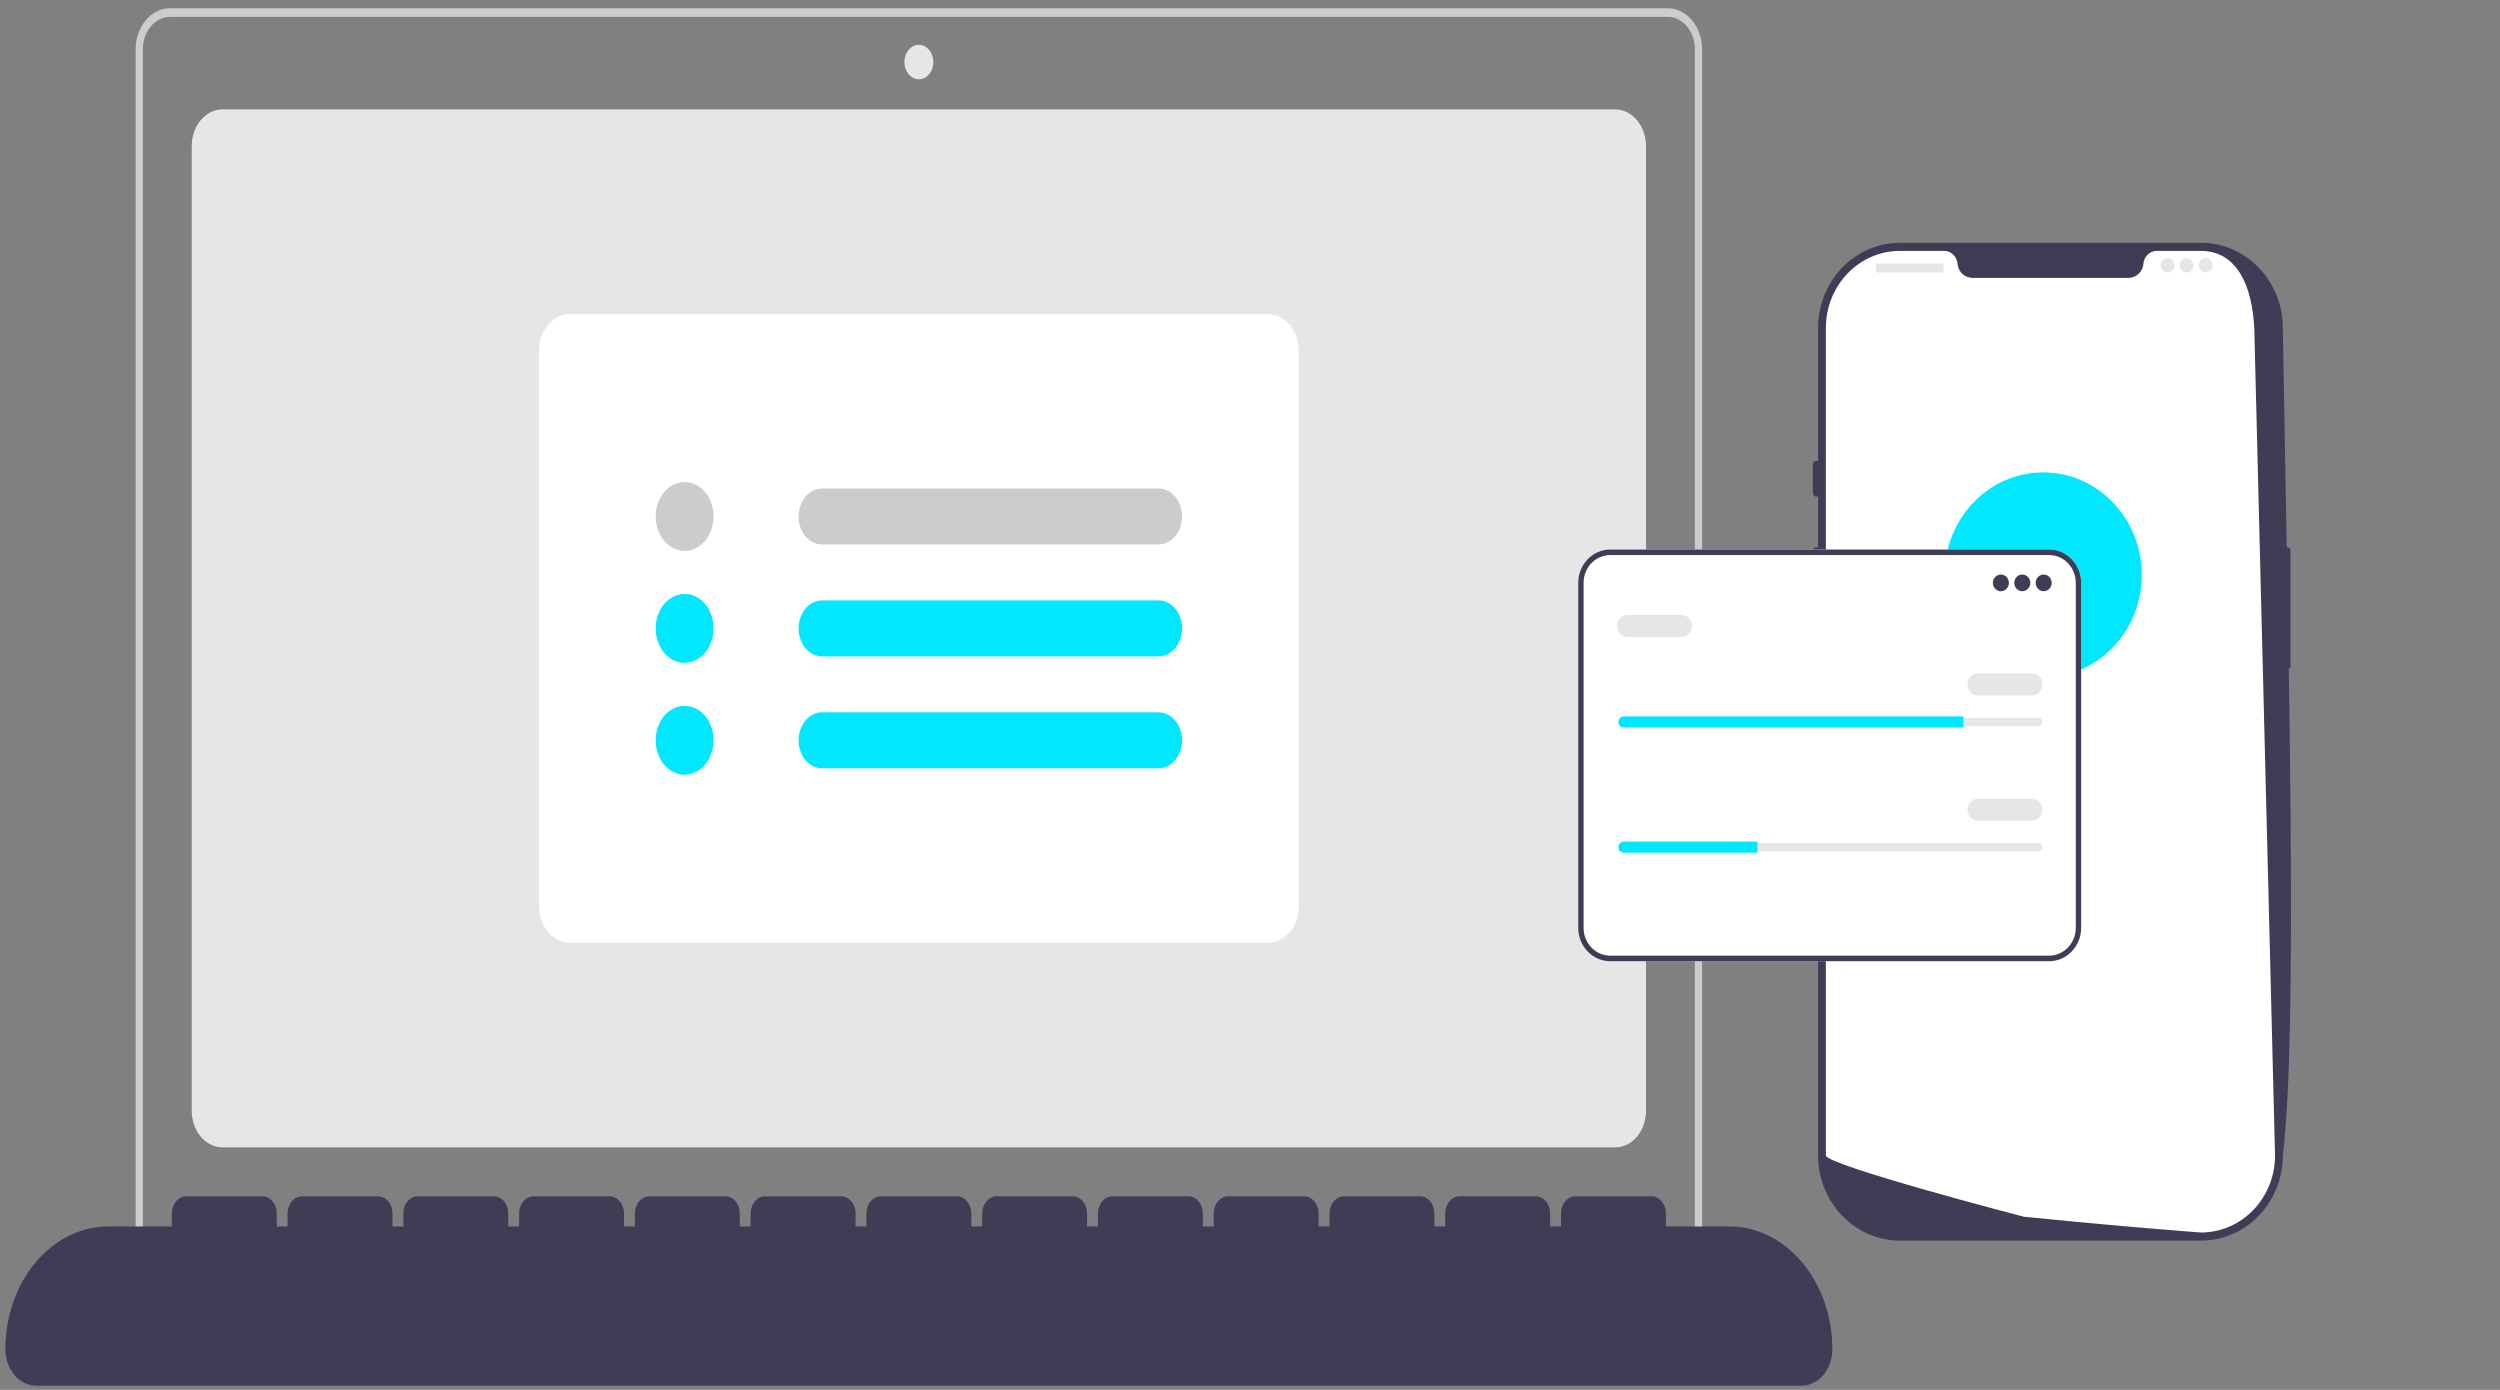 <svg width="277" height="154" viewBox="0 0 277 154" fill="none" xmlns="http://www.w3.org/2000/svg">
<rect x="0" y="0" width="277" height="154" fill="#808080" stroke="none"/>
<g clip-path="url(#clip0_19_2319)">
<path d="M178.971 127.129H24.649C23.746 127.128 22.88 126.7 22.241 125.94C21.603 125.18 21.244 124.15 21.242 123.075V16.177C21.243 15.103 21.603 14.072 22.241 13.312C22.88 12.552 23.746 12.125 24.649 12.123H178.971C179.875 12.125 180.741 12.552 181.379 13.312C182.018 14.072 182.377 15.103 182.379 16.177V123.075C182.377 124.15 182.018 125.18 181.379 125.94C180.741 126.7 179.875 127.127 178.971 127.129Z" fill="#E6E6E6"/>
<path d="M188.591 142.089H15.029V5.446C15.031 4.245 15.432 3.093 16.146 2.244C16.86 1.395 17.828 0.917 18.837 0.915H184.783C185.793 0.917 186.761 1.395 187.475 2.244C188.189 3.093 188.59 4.245 188.591 5.446V142.089ZM15.831 141.135H187.79V5.446C187.789 4.498 187.472 3.589 186.908 2.918C186.345 2.248 185.581 1.87 184.783 1.869H18.837C18.04 1.87 17.276 2.248 16.713 2.918C16.149 3.589 15.832 4.498 15.831 5.446V141.135Z" fill="#CCCCCC"/>
<path d="M101.81 8.785C102.696 8.785 103.414 7.931 103.414 6.877C103.414 5.823 102.696 4.969 101.81 4.969C100.925 4.969 100.207 5.823 100.207 6.877C100.207 7.931 100.925 8.785 101.81 8.785Z" fill="#E6E6E6"/>
<path d="M140.491 104.443H63.13C62.227 104.442 61.361 104.014 60.722 103.254C60.083 102.494 59.724 101.464 59.723 100.389V38.864C59.724 37.789 60.083 36.759 60.722 35.999C61.361 35.239 62.227 34.811 63.13 34.81H140.491C141.394 34.811 142.26 35.239 142.899 35.999C143.538 36.759 143.897 37.789 143.898 38.864V100.389C143.897 101.464 143.538 102.494 142.899 103.254C142.26 104.014 141.394 104.442 140.491 104.443Z" fill="white"/>
<path d="M75.856 61.041C75.222 61.041 74.602 60.817 74.075 60.398C73.547 59.979 73.136 59.383 72.894 58.686C72.651 57.989 72.588 57.221 72.711 56.481C72.835 55.741 73.14 55.061 73.589 54.528C74.037 53.994 74.609 53.631 75.231 53.483C75.853 53.336 76.498 53.412 77.084 53.701C77.669 53.989 78.17 54.478 78.523 55.106C78.875 55.733 79.063 56.471 79.063 57.226C79.062 58.237 78.724 59.207 78.123 59.922C77.522 60.638 76.707 61.04 75.856 61.041Z" fill="#CCCCCC"/>
<path d="M75.856 73.442C75.222 73.442 74.602 73.218 74.075 72.799C73.547 72.379 73.136 71.783 72.894 71.086C72.651 70.389 72.588 69.622 72.711 68.882C72.835 68.141 73.14 67.462 73.589 66.928C74.037 66.394 74.609 66.031 75.231 65.884C75.853 65.737 76.498 65.812 77.084 66.101C77.669 66.39 78.17 66.879 78.523 67.506C78.875 68.134 79.063 68.871 79.063 69.626C79.062 70.638 78.724 71.608 78.123 72.323C77.522 73.038 76.707 73.44 75.856 73.442Z" fill="#00E7FF"/>
<path d="M75.856 85.842C75.222 85.842 74.602 85.618 74.075 85.199C73.547 84.78 73.136 84.184 72.894 83.487C72.651 82.79 72.588 82.022 72.711 81.282C72.835 80.542 73.14 79.862 73.589 79.329C74.037 78.795 74.609 78.432 75.231 78.284C75.853 78.137 76.498 78.213 77.084 78.501C77.669 78.79 78.17 79.279 78.523 79.907C78.875 80.534 79.063 81.272 79.063 82.027C79.062 83.038 78.724 84.008 78.123 84.723C77.522 85.439 76.707 85.841 75.856 85.842Z" fill="#00E7FF"/>
<path d="M91.088 54.126C90.397 54.126 89.734 54.452 89.246 55.034C88.757 55.615 88.483 56.404 88.483 57.226C88.483 58.048 88.757 58.836 89.246 59.418C89.734 59.999 90.397 60.326 91.088 60.326H128.366C129.057 60.326 129.72 59.999 130.208 59.418C130.697 58.836 130.971 58.048 130.971 57.226C130.971 56.404 130.697 55.615 130.208 55.034C129.72 54.452 129.057 54.126 128.366 54.126H91.088Z" fill="#CCCCCC"/>
<path d="M91.088 66.526C90.397 66.526 89.734 66.853 89.246 67.434C88.757 68.015 88.483 68.804 88.483 69.626C88.483 70.448 88.757 71.237 89.246 71.818C89.734 72.4 90.397 72.726 91.088 72.726H128.366C129.057 72.726 129.72 72.4 130.208 71.818C130.697 71.237 130.971 70.448 130.971 69.626C130.971 68.804 130.697 68.015 130.208 67.434C129.72 66.853 129.057 66.526 128.366 66.526H91.088Z" fill="#00E7FF"/>
<path d="M91.088 78.926C90.397 78.926 89.734 79.253 89.246 79.834C88.757 80.416 88.483 81.204 88.483 82.026C88.483 82.849 88.757 83.637 89.246 84.219C89.734 84.8 90.397 85.127 91.088 85.127H128.366C129.057 85.127 129.72 84.8 130.208 84.219C130.697 83.637 130.971 82.849 130.971 82.026C130.971 81.204 130.697 80.416 130.208 79.834C129.72 79.253 129.057 78.926 128.366 78.926H91.088Z" fill="#00E7FF"/>
<path d="M191.598 135.889H184.583V134.458C184.583 133.952 184.414 133.467 184.113 133.109C183.813 132.752 183.405 132.551 182.98 132.551H174.562C174.137 132.551 173.729 132.752 173.428 133.109C173.128 133.467 172.959 133.952 172.959 134.458V135.889H171.756V134.458C171.756 133.952 171.587 133.467 171.287 133.109C170.986 132.752 170.578 132.551 170.153 132.551H161.735C161.31 132.551 160.902 132.752 160.602 133.109C160.301 133.467 160.132 133.952 160.132 134.458V135.889H158.93V134.458C158.93 133.952 158.761 133.467 158.46 133.109C158.159 132.752 157.751 132.551 157.326 132.551H148.909C148.483 132.551 148.076 132.752 147.775 133.109C147.474 133.467 147.305 133.952 147.305 134.458V135.889H146.103V134.458C146.103 133.952 145.934 133.467 145.633 133.109C145.333 132.752 144.925 132.551 144.499 132.551H136.082C135.657 132.551 135.249 132.752 134.948 133.109C134.648 133.467 134.479 133.952 134.479 134.458V135.889H133.276V134.458C133.276 133.952 133.107 133.467 132.806 133.109C132.506 132.752 132.098 132.551 131.673 132.551H123.255C122.83 132.551 122.422 132.752 122.121 133.109C121.821 133.467 121.652 133.952 121.652 134.458V135.889H120.449V134.458C120.449 133.952 120.28 133.467 119.98 133.109C119.679 132.752 119.271 132.551 118.846 132.551H110.428C110.003 132.551 109.595 132.752 109.295 133.109C108.994 133.467 108.825 133.952 108.825 134.458V135.889H107.623V134.458C107.623 133.952 107.454 133.467 107.153 133.109C106.852 132.752 106.444 132.551 106.019 132.551H97.602C97.177 132.551 96.769 132.752 96.468 133.109C96.167 133.467 95.998 133.952 95.998 134.458V135.889H94.796V134.458C94.796 133.952 94.627 133.467 94.326 133.109C94.025 132.752 93.618 132.551 93.192 132.551H84.775C84.35 132.551 83.942 132.752 83.641 133.109C83.341 133.467 83.172 133.952 83.172 134.458V135.889H81.969V134.458C81.969 133.952 81.8 133.467 81.499 133.109C81.199 132.752 80.791 132.551 80.366 132.551H71.948C71.523 132.551 71.115 132.752 70.814 133.109C70.514 133.467 70.345 133.952 70.345 134.458V135.889H69.142V134.458C69.142 133.952 68.973 133.467 68.673 133.109C68.372 132.752 67.964 132.551 67.539 132.551H59.121C58.696 132.551 58.288 132.752 57.988 133.109C57.687 133.467 57.518 133.952 57.518 134.458V135.889H56.316V134.458C56.316 133.952 56.147 133.467 55.846 133.109C55.545 132.752 55.138 132.551 54.712 132.551H46.295C45.869 132.551 45.462 132.752 45.161 133.109C44.86 133.467 44.691 133.952 44.691 134.458V135.889H43.489V134.458C43.489 133.952 43.32 133.467 43.019 133.109C42.718 132.752 42.311 132.551 41.886 132.551H33.468C33.043 132.551 32.635 132.752 32.334 133.109C32.033 133.467 31.865 133.952 31.865 134.458V135.889H30.662V134.458C30.662 133.952 30.493 133.467 30.192 133.109C29.892 132.752 29.484 132.551 29.059 132.551H20.641C20.216 132.551 19.808 132.752 19.507 133.109C19.207 133.467 19.038 133.952 19.038 134.458V135.889H12.023C8.993 135.889 6.088 137.321 3.945 139.87C1.803 142.42 0.599 145.877 0.599 149.482C0.599 150.557 0.958 151.588 1.597 152.349C2.236 153.109 3.103 153.536 4.006 153.536H199.614C200.518 153.536 201.385 153.109 202.024 152.349C202.663 151.588 203.022 150.557 203.022 149.482C203.022 145.877 201.818 142.42 199.676 139.87C197.533 137.321 194.628 135.889 191.598 135.889Z" fill="#3F3D56"/>
</g>
<g clip-path="url(#clip1_19_2319)">
<path d="M243.866 137.46H210.516C205.513 137.46 201.444 133.228 201.444 128.026V36.337C201.444 31.135 205.513 26.902 210.516 26.902H243.866C248.868 26.902 252.938 31.135 252.938 36.337C253.558 73.156 254.617 114.388 252.938 128.026C252.938 133.228 248.868 137.46 243.866 137.46Z" fill="#3F3D56"/>
<path d="M253.402 60.629C253.191 60.629 253.019 60.807 253.019 61.028V73.8C253.019 74.02 253.191 74.199 253.402 74.199C253.614 74.199 253.786 74.02 253.786 73.8V61.028C253.786 60.807 253.614 60.629 253.402 60.629Z" fill="#3F3D56"/>
<path d="M249.802 37.488L252.074 128.024C252.074 132.552 248.685 136.256 244.4 136.543H244.398C244.335 136.547 244.272 136.551 244.207 136.553C244.093 136.559 243.98 136.561 243.865 136.561C243.865 136.561 243.443 136.529 242.671 136.47C241.892 136.41 240.758 136.32 239.344 136.202C238.92 136.168 238.473 136.13 238.001 136.09C237.061 136.011 236.028 135.923 234.921 135.823C234.48 135.785 234.023 135.743 233.557 135.701C231.174 135.488 228.504 135.238 225.689 134.955C225.213 134.909 224.734 134.861 224.25 134.811C224.124 134.797 202.307 129.094 202.307 128.024V36.337C202.307 31.621 205.982 27.8 210.516 27.8H215.417C216.2 27.8 216.83 28.434 216.897 29.247C216.902 29.3 216.908 29.354 216.918 29.408C217.06 30.224 217.779 30.793 218.578 30.793H235.804C236.602 30.793 237.322 30.224 237.464 29.408C237.473 29.354 237.479 29.3 237.485 29.247C237.552 28.434 238.181 27.8 238.964 27.8H243.865C248.399 27.8 249.802 32.773 249.802 37.488Z" fill="white"/>
<path d="M201.252 51.05C201.04 51.05 200.868 51.229 200.868 51.449V54.642C200.868 54.862 201.04 55.041 201.252 55.041C201.463 55.041 201.635 54.862 201.635 54.642V51.449C201.635 51.229 201.463 51.05 201.252 51.05Z" fill="#3F3D56"/>
<path d="M201.252 60.629C201.04 60.629 200.868 60.807 200.868 61.028V67.214C200.868 67.434 201.04 67.613 201.252 67.613C201.463 67.613 201.635 67.434 201.635 67.214V61.028C201.635 60.807 201.463 60.629 201.252 60.629Z" fill="#3F3D56"/>
<path d="M201.252 69.409C201.04 69.409 200.868 69.588 200.868 69.808V75.995C200.868 76.215 201.04 76.394 201.252 76.394C201.463 76.394 201.635 76.215 201.635 75.995V69.808C201.635 69.588 201.463 69.409 201.252 69.409Z" fill="#3F3D56"/>
<path d="M215.291 29.198H207.937C207.901 29.198 207.872 29.228 207.872 29.265V30.128C207.872 30.165 207.901 30.195 207.937 30.195H215.291C215.327 30.195 215.356 30.165 215.356 30.128V29.265C215.356 29.228 215.327 29.198 215.291 29.198Z" fill="#E6E6E6"/>
<path d="M240.177 30.195C240.601 30.195 240.944 29.838 240.944 29.397C240.944 28.956 240.601 28.599 240.177 28.599C239.753 28.599 239.409 28.956 239.409 29.397C239.409 29.838 239.753 30.195 240.177 30.195Z" fill="#E6E6E6"/>
<path d="M242.288 30.195C242.712 30.195 243.055 29.838 243.055 29.397C243.055 28.956 242.712 28.599 242.288 28.599C241.864 28.599 241.52 28.956 241.52 29.397C241.52 29.838 241.864 30.195 242.288 30.195Z" fill="#E6E6E6"/>
<path d="M244.398 30.195C244.822 30.195 245.166 29.838 245.166 29.397C245.166 28.956 244.822 28.599 244.398 28.599C243.975 28.599 243.631 28.956 243.631 29.397C243.631 29.838 243.975 30.195 244.398 30.195Z" fill="#E6E6E6"/>
<path d="M226.385 75.061C232.417 75.061 237.307 69.976 237.307 63.703C237.307 57.43 232.417 52.344 226.385 52.344C220.353 52.344 215.464 57.43 215.464 63.703C215.464 69.976 220.353 75.061 226.385 75.061Z" fill="#00E7FF"/>
<path d="M227.04 106.504H178.419C176.462 106.504 174.869 104.847 174.869 102.812V64.576C174.869 62.541 176.462 60.885 178.419 60.885H227.04C228.997 60.885 230.589 62.541 230.589 64.576V102.812C230.589 104.847 228.997 106.504 227.04 106.504Z" fill="white"/>
<path d="M227.04 106.504H178.419C176.462 106.504 174.869 104.847 174.869 102.812V64.576C174.869 62.541 176.462 60.885 178.419 60.885H227.04C228.997 60.885 230.589 62.541 230.589 64.576V102.812C230.589 104.847 228.997 106.504 227.04 106.504ZM178.419 61.501C176.789 61.501 175.462 62.881 175.462 64.576V102.812C175.462 104.508 176.789 105.887 178.419 105.887H227.04C228.67 105.887 229.997 104.508 229.997 102.812V64.576C229.997 62.881 228.67 61.501 227.04 61.501H178.419Z" fill="#3F3D56"/>
<path d="M221.698 65.508C222.189 65.508 222.587 65.094 222.587 64.584C222.587 64.073 222.189 63.659 221.698 63.659C221.207 63.659 220.809 64.073 220.809 64.584C220.809 65.094 221.207 65.508 221.698 65.508Z" fill="#3F3D56"/>
<path d="M224.069 65.508C224.56 65.508 224.958 65.094 224.958 64.584C224.958 64.073 224.56 63.659 224.069 63.659C223.578 63.659 223.18 64.073 223.18 64.584C223.18 65.094 223.578 65.508 224.069 65.508Z" fill="#3F3D56"/>
<path d="M226.44 65.508C226.931 65.508 227.329 65.094 227.329 64.584C227.329 64.073 226.931 63.659 226.44 63.659C225.949 63.659 225.551 64.073 225.551 64.584C225.551 65.094 225.949 65.508 226.44 65.508Z" fill="#3F3D56"/>
<path d="M179.908 79.533C179.663 79.533 179.463 79.74 179.463 79.995C179.463 80.12 179.51 80.235 179.593 80.32C179.678 80.409 179.789 80.458 179.908 80.458H225.847C226.093 80.458 226.292 80.25 226.292 79.995C226.292 79.871 226.246 79.756 226.162 79.671C226.077 79.581 225.967 79.533 225.847 79.533H179.908Z" fill="#E6E6E6"/>
<path d="M217.549 79.379V80.612H179.908C179.745 80.612 179.597 80.544 179.49 80.43C179.38 80.319 179.315 80.165 179.315 79.995C179.315 79.656 179.582 79.379 179.908 79.379L217.549 79.379Z" fill="#00E7FF"/>
<path d="M225.106 77.067H219.179C218.525 77.067 217.993 76.514 217.993 75.834C217.993 75.154 218.525 74.601 219.179 74.601H225.106C225.76 74.601 226.292 75.154 226.292 75.834C226.292 76.514 225.76 77.067 225.106 77.067Z" fill="#E6E6E6"/>
<path d="M186.28 70.594H180.353C179.699 70.594 179.167 70.041 179.167 69.361C179.167 68.681 179.699 68.128 180.353 68.128H186.28C186.934 68.128 187.466 68.681 187.466 69.361C187.466 70.041 186.934 70.594 186.28 70.594Z" fill="#E6E6E6"/>
<path d="M179.908 93.404C179.663 93.404 179.463 93.611 179.463 93.866C179.463 93.99 179.51 94.105 179.593 94.19C179.678 94.28 179.789 94.328 179.908 94.328H225.847C226.093 94.328 226.292 94.121 226.292 93.866C226.292 93.742 226.246 93.627 226.162 93.542C226.077 93.452 225.967 93.404 225.847 93.404H179.908Z" fill="#E6E6E6"/>
<path d="M194.727 93.249V94.482H179.908C179.745 94.482 179.597 94.415 179.49 94.3C179.38 94.189 179.315 94.035 179.315 93.866C179.315 93.527 179.582 93.249 179.908 93.249L194.727 93.249Z" fill="#00E7FF"/>
<path d="M225.106 90.938H219.179C218.525 90.938 217.993 90.385 217.993 89.705C217.993 89.025 218.525 88.472 219.179 88.472H225.106C225.76 88.472 226.292 89.025 226.292 89.705C226.292 90.385 225.76 90.938 225.106 90.938Z" fill="#E6E6E6"/>
</g>
<defs>
<clipPath id="clip0_19_2319">
<rect width="202.422" height="153.097" fill="white" transform="translate(0.599 0.556)"/>
</clipPath>
<clipPath id="clip1_19_2319">
<rect width="102.213" height="111.127" fill="white" transform="translate(174.562 26.787)"/>
</clipPath>
</defs>
</svg>

